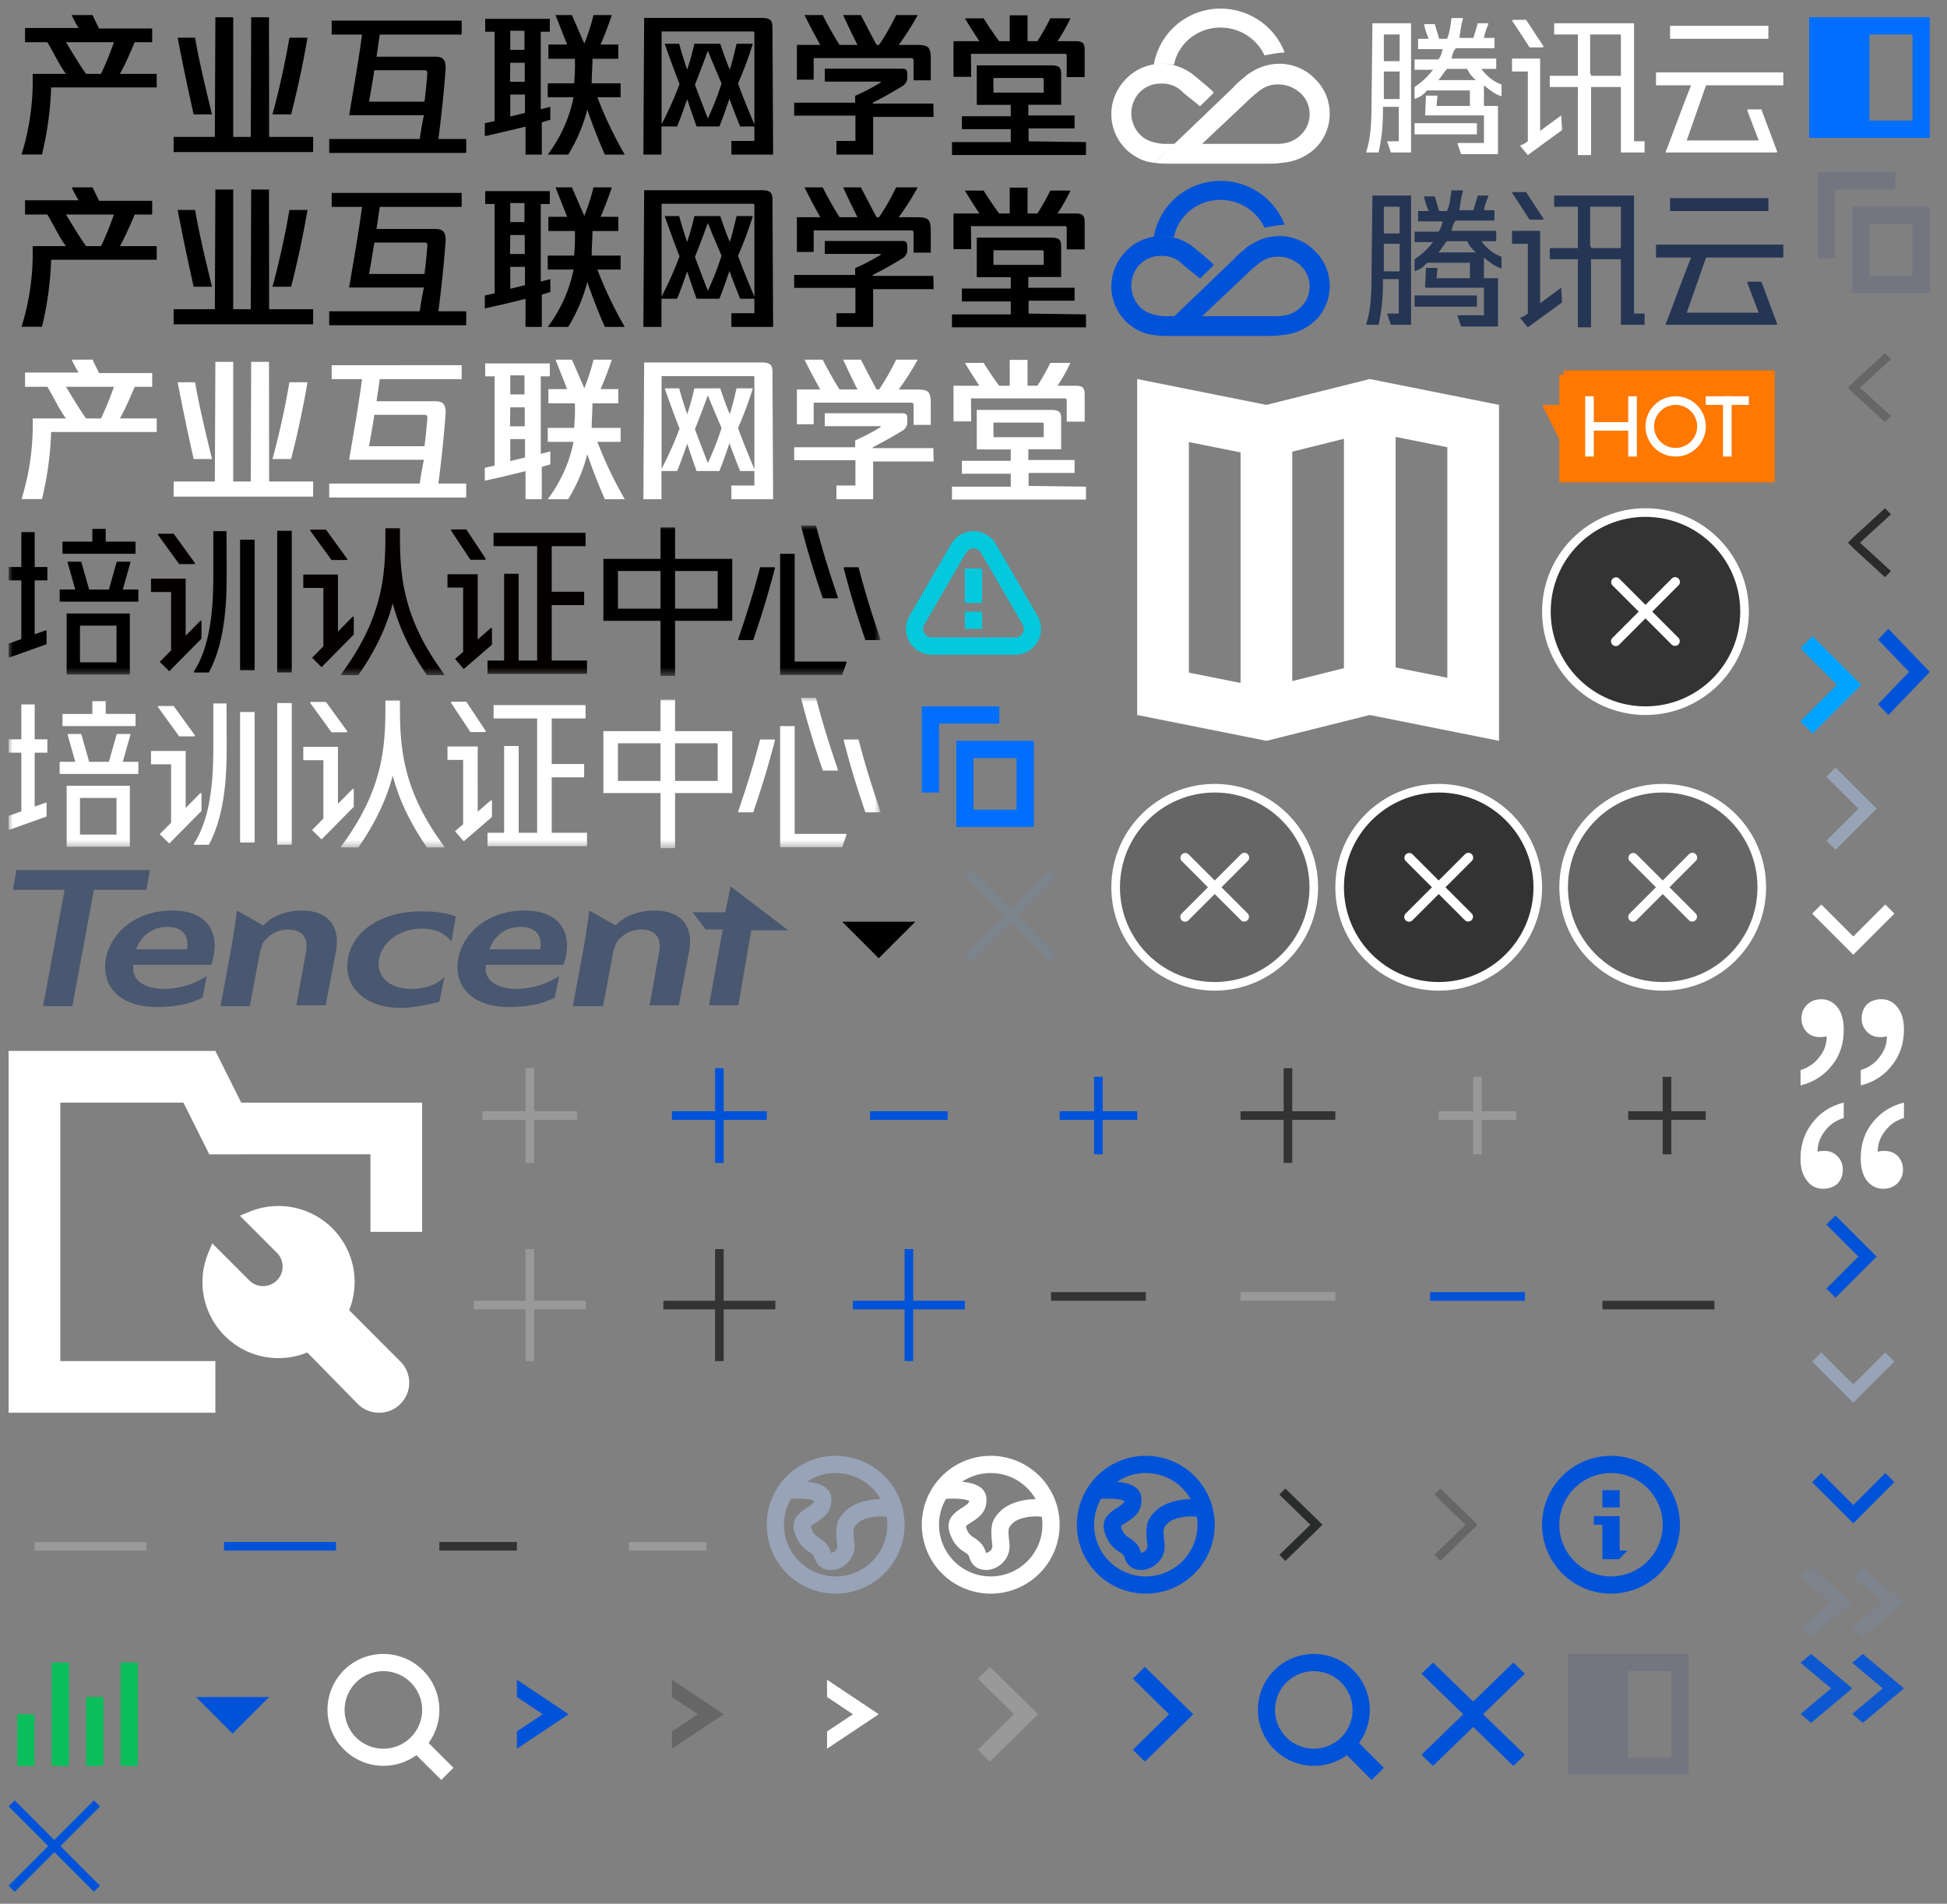 <?xml version="1.0" encoding="UTF-8"?><svg width="226" height="221" viewBox="0 0 226 221" xmlns="http://www.w3.org/2000/svg" xmlns:xlink="http://www.w3.org/1999/xlink"><rect x="0" y="0" width="226" height="221" fill="#808080" stroke="none"/><svg width="14" height="14" viewBox="-1 -1 14 14" id="caret" x="208" y="153" xmlns="http://www.w3.org/2000/svg"><g fill="none" fill-rule="evenodd"><path d="M0 0h12v12H0z"/><path d="M6.123 8.834l-1.06-1.061L1.35 4.061 2.41 3l3.713 3.713L9.835 3l1.06 1.06-4.772 4.774z" fill="#98A3B7"/></g></svg><svg width="14" height="14" viewBox="-1 -1 14 14" id="caret-dark" x="208" y="101" xmlns="http://www.w3.org/2000/svg"><g fill="none" fill-rule="evenodd"><path d="M0 0h12v12H0z"/><path d="M6.123 8.834l-1.06-1.061L1.35 4.061 2.41 3l3.713 3.713L9.835 3l1.06 1.06-4.772 4.774z" fill="#fff"/></g></svg><svg width="14" height="14" viewBox="-1 -1 14 14" id="caret-hover" x="208" y="167" xmlns="http://www.w3.org/2000/svg"><g fill="none" fill-rule="evenodd"><path d="M0 0h12v12H0z"/><path d="M6.123 8.834l-1.06-1.061L1.35 4.061 2.41 3l3.713 3.713L9.835 3l1.06 1.06-4.772 4.774z" fill="#0052D9"/></g></svg><svg width="18" height="18" viewBox="-1 -1 18 18" id="clear" x="162" y="190" xmlns="http://www.w3.org/2000/svg"><path d="M12.667 2L14 3.294 9.152 8 14 12.706 12.667 14 8 9.47 3.333 14 2 12.706l4.667-4.53.18-.176-.18-.176L2 3.294 3.333 2 8 6.53 12.667 2z" fill="#0052D9" fill-rule="evenodd"/></svg><svg width="128" height="20" viewBox="-1 -1 128 20" id="college-logo-pc" y="40" xmlns="http://www.w3.org/2000/svg"><g fill="#FFF" fill-rule="nonzero"><path d="M14.64 3.9h2.025V2.31H10.5c-.27-.57-.57-1.125-.75-1.56H7.32c.21.465.495 1.005.81 1.5H1.905V3.9H4.5C5.115 4.92 6 6.75 6.66 7.575H2.79c.086 3.17-.35 6.332-1.29 9.36h2.37c.625-2.55.982-5.16 1.065-7.785H17.19V7.575h-4.275C13.5 6.57 14.19 4.95 14.64 3.9zM9 7.575c-.765-1.02-1.755-2.73-2.34-3.675h5.565a36.585 36.585 0 0 1-1.5 3.675H9zM23.61 12.285c-.735-3-1.5-6.195-1.965-8.91H19.62c.525 2.73 1.2 6 1.86 8.91h2.13z"/><path d="M30.225 1.005h-2.07l-.045 13.89h-2.04V1.005H24l-.06 13.89h-4.785v1.755H35.34l.015-1.755H30.24z"/><path d="M34.695 3.375h-2.1c-.51 3-1.215 6.15-1.965 8.91h2.16a112.84 112.84 0 0 0 1.905-8.91zM50.73 6.915c0-.915-.255-1.335-1.215-1.335h-6.81l.375-2.565h9.51v-1.62H37.5v1.62h3.525c-.42 3.135-.975 6.225-1.5 9.36h8.685c-.21.93-.36 1.875-.495 2.76h-10.5v1.62h15.9v-1.62H49.89c.36-2.835.66-5.655.84-8.22zM48.27 10.8h-6.435c.225-1.23.435-2.43.615-3.645h5.835c.255 0 .345.105.315.45-.075.885-.165 1.995-.33 3.195zM62.88 12.9v-1.5l-1.11.285v-9h1.05v-1.5h-7.5v1.5h1.095V13.05l-1.14.255v1.5c1.5-.33 3.12-.705 4.725-1.11v3.255h1.89V13.2l.99-.3zm-3-10.32v2.205h-1.65v-2.22l1.65.015zm-1.65 3.705h1.68V8.49H58.2l.03-2.205zm0 6.24v-2.55h1.71v2.13l-1.71.42z"/><path d="M71.04 10.29V8.67h-3.36c0-.93.09-1.875.09-2.85h3V4.17h-2.055c.45-1.05.87-2.13 1.305-3.42h-2.13a24.09 24.09 0 0 1-1.065 3.315L65.385.75H63.48l1.35 3.42h-2.175v1.65h3.075c.03.95 0 1.903-.09 2.85h-3.06v1.62h3a16.5 16.5 0 0 1-3 6.66h2.37c1-1.617 1.749-3.378 2.22-5.22.615 1.8 1.335 3.63 2.04 5.22h2.31a46.665 46.665 0 0 1-3.18-6.66h2.7zM87.36 1.08H73.77l-.09 15.87h2.1v-3.27h1.815c.315-.75.78-2.025 1.17-3.165.345 1.02.765 2.28 1.095 3.165h2.64c.36-.87.795-2.1 1.17-3.225.375 1.05.885 2.355 1.245 3.225h1.65v1.68h-2.67v1.59h4.845l-.075-14.7c0-.84-.165-1.17-1.305-1.17zm-6.195 11.67c-.525-1.335-1.095-2.85-1.5-3.915.54-1.365 1.05-2.715 1.5-3.945.495 1.245 1.065 2.565 1.59 3.795a33.48 33.48 0 0 1-1.59 4.065zM84.66 8.7a42.57 42.57 0 0 0 1.725-4.62h-1.89c-.18.795-.48 2.055-.78 3-.42-.96-.87-2.265-1.11-3h-3c-.21.9-.525 2.07-.84 3-.36-1.005-.69-2.13-.93-3h-1.68c.495 1.425 1.125 3.15 1.725 4.68a41.61 41.61 0 0 1-2.085 4.665V2.655h10.5c.21 0 .285 0 .27.3v10.5c-.615-1.5-1.425-3.405-1.905-4.8V8.7zM93.45 5.745h11.28c.24 0 .315.09.315.3v2.28h1.995v-2.43c0-1.5-.27-1.68-1.74-1.68h-1.98A31.725 31.725 0 0 0 105.525.75h-2.505a27.345 27.345 0 0 1-1.98 3.465h-.285c-.54-.96-1.365-2.595-1.83-3.465H96.87c.42.93 1.17 2.505 1.665 3.465H96.45c-.63-.99-1.5-2.535-1.95-3.465h-2.115c.48.99 1.29 2.505 1.83 3.465H91.5V8.25h1.95V5.745z"/><path d="M107.34 11.025h-7.035v-.105a44.083 44.083 0 0 0 3.405-1.905c.297-.158.51-.437.585-.765.03-.274.03-.55 0-.825 0-.3-.165-.45-.555-.45h-9v1.5h6.3c.255 0 .27 0 .105.15a24.435 24.435 0 0 1-2.88 1.5v.795h-7.08v1.5h7.11v2.94H96.09v1.59h4.26v-4.38h7.02l-.03-1.545zM111.705 5.25h10.905a.195.195 0 0 1 .21.21v2.49h2.085V4.8c0-.825-.285-1.02-1.05-1.02h-2.1a21.18 21.18 0 0 0 1.5-2.655h-2.34a24.45 24.45 0 0 1-1.5 2.655h-1.14v-3h-2.07v3h-1.23a40.727 40.727 0 0 1-1.8-2.655H111c.51.855 1.23 1.98 1.68 2.655h-3v4.14h2.055l-.03-2.67z"/><path d="M118.395 15.405v-1.5h5.34v-1.5h-5.37V11.16h3.81V7.575c0-.75-.24-.99-1.185-.99h-8.61v4.59h3.945v1.32h-5.67v1.5h5.67v1.5H109.5v1.5h15.555v-1.5l-6.66-.09zm-4.08-5.655V8.055H120c.12 0 .15.09.15.21V9.75h-5.835z"/></g></svg><svg width="128" height="20" viewBox="-1 -1 128 20" id="college-logo-pc-white" y="20" xmlns="http://www.w3.org/2000/svg"><g fill="#000" fill-rule="nonzero"><path d="M14.64 3.9h2.025V2.31H10.5c-.27-.57-.57-1.125-.75-1.56H7.32c.21.465.495 1.005.81 1.5H1.905V3.9H4.5C5.115 4.92 6 6.75 6.66 7.575H2.79c.086 3.17-.35 6.332-1.29 9.36h2.37c.625-2.55.982-5.16 1.065-7.785H17.19V7.575h-4.275C13.5 6.57 14.19 4.95 14.64 3.9zM9 7.575c-.765-1.02-1.755-2.73-2.34-3.675h5.565a36.585 36.585 0 0 1-1.5 3.675H9zM23.61 12.285c-.735-3-1.5-6.195-1.965-8.91H19.62c.525 2.73 1.2 6 1.86 8.91h2.13z"/><path d="M30.225 1.005h-2.07l-.045 13.89h-2.04V1.005H24l-.06 13.89h-4.785v1.755H35.34l.015-1.755H30.24z"/><path d="M34.695 3.375h-2.1c-.51 3-1.215 6.15-1.965 8.91h2.16a112.84 112.84 0 0 0 1.905-8.91zM50.73 6.915c0-.915-.255-1.335-1.215-1.335h-6.81l.375-2.565h9.51v-1.62H37.5v1.62h3.525c-.42 3.135-.975 6.225-1.5 9.36h8.685c-.21.93-.36 1.875-.495 2.76h-10.5v1.62h15.9v-1.62H49.89c.36-2.835.66-5.655.84-8.22zM48.27 10.8h-6.435c.225-1.23.435-2.43.615-3.645h5.835c.255 0 .345.105.315.45-.075.885-.165 1.995-.33 3.195zM62.88 12.9v-1.5l-1.11.285v-9h1.05v-1.5h-7.5v1.5h1.095V13.05l-1.14.255v1.5c1.5-.33 3.12-.705 4.725-1.11v3.255h1.89V13.2l.99-.3zm-3-10.32v2.205h-1.65v-2.22l1.65.015zm-1.65 3.705h1.68V8.49H58.2l.03-2.205zm0 6.24v-2.55h1.71v2.13l-1.71.42z"/><path d="M71.04 10.29V8.67h-3.36c0-.93.09-1.875.09-2.85h3V4.17h-2.055c.45-1.05.87-2.13 1.305-3.42h-2.13a24.09 24.09 0 0 1-1.065 3.315L65.385.75H63.48l1.35 3.42h-2.175v1.65h3.075c.03.95 0 1.903-.09 2.85h-3.06v1.62h3a16.5 16.5 0 0 1-3 6.66h2.37c1-1.617 1.749-3.378 2.22-5.22.615 1.8 1.335 3.63 2.04 5.22h2.31a46.665 46.665 0 0 1-3.18-6.66h2.7zM87.36 1.08H73.77l-.09 15.87h2.1v-3.27h1.815c.315-.75.78-2.025 1.17-3.165.345 1.02.765 2.28 1.095 3.165h2.64c.36-.87.795-2.1 1.17-3.225.375 1.05.885 2.355 1.245 3.225h1.65v1.68h-2.67v1.59h4.845l-.075-14.7c0-.84-.165-1.17-1.305-1.17zm-6.195 11.67c-.525-1.335-1.095-2.85-1.5-3.915.54-1.365 1.05-2.715 1.5-3.945.495 1.245 1.065 2.565 1.59 3.795a33.48 33.48 0 0 1-1.59 4.065zM84.66 8.7a42.57 42.57 0 0 0 1.725-4.62h-1.89c-.18.795-.48 2.055-.78 3-.42-.96-.87-2.265-1.11-3h-3c-.21.9-.525 2.07-.84 3-.36-1.005-.69-2.13-.93-3h-1.68c.495 1.425 1.125 3.15 1.725 4.68a41.61 41.61 0 0 1-2.085 4.665V2.655h10.5c.21 0 .285 0 .27.3v10.5c-.615-1.5-1.425-3.405-1.905-4.8V8.7zM93.45 5.745h11.28c.24 0 .315.09.315.3v2.28h1.995v-2.43c0-1.5-.27-1.68-1.74-1.68h-1.98A31.725 31.725 0 0 0 105.525.75h-2.505a27.345 27.345 0 0 1-1.98 3.465h-.285c-.54-.96-1.365-2.595-1.83-3.465H96.87c.42.93 1.17 2.505 1.665 3.465H96.45c-.63-.99-1.5-2.535-1.95-3.465h-2.115c.48.99 1.29 2.505 1.83 3.465H91.5V8.25h1.95V5.745z"/><path d="M107.34 11.025h-7.035v-.105a44.083 44.083 0 0 0 3.405-1.905c.297-.158.51-.437.585-.765.03-.274.03-.55 0-.825 0-.3-.165-.45-.555-.45h-9v1.5h6.3c.255 0 .27 0 .105.15a24.435 24.435 0 0 1-2.88 1.5v.795h-7.08v1.5h7.11v2.94H96.09v1.59h4.26v-4.38h7.02l-.03-1.545zM111.705 5.25h10.905a.195.195 0 0 1 .21.21v2.49h2.085V4.8c0-.825-.285-1.02-1.05-1.02h-2.1a21.18 21.18 0 0 0 1.5-2.655h-2.34a24.45 24.45 0 0 1-1.5 2.655h-1.14v-3h-2.07v3h-1.23a40.727 40.727 0 0 1-1.8-2.655H111c.51.855 1.23 1.98 1.68 2.655h-3v4.14h2.055l-.03-2.67z"/><path d="M118.395 15.405v-1.5h5.34v-1.5h-5.37V11.16h3.81V7.575c0-.75-.24-.99-1.185-.99h-8.61v4.59h3.945v1.32h-5.67v1.5h5.67v1.5H109.5v1.5h15.555v-1.5l-6.66-.09zm-4.08-5.655V8.055H120c.12 0 .15.09.15.21V9.75h-5.835z"/></g></svg><svg width="26" height="26" viewBox="-1 -1 26 26" id="icon-affix-close" x="180" y="90" xmlns="http://www.w3.org/2000/svg"><g fill="none" fill-rule="evenodd"><g><circle stroke="#FFF" fill-opacity=".2" fill="#000" cx="12" cy="12" r="11.5"/><path d="M4 4h16v16H4z"/></g><path d="M8.948 8.163L12 11.214l3.052-3.051a.555.555 0 1 1 .785.785L12.786 12l3.051 3.052a.556.556 0 0 1-.785.785L12 12.786l-3.052 3.051a.555.555 0 1 1-.785-.785L11.214 12 8.163 8.948a.556.556 0 0 1 .785-.785z" fill="#FFF" fill-rule="nonzero"/></g></svg><svg width="26" height="26" viewBox="-1 -1 26 26" id="icon-affix-close-active" x="154" y="90" xmlns="http://www.w3.org/2000/svg"><g fill="none" fill-rule="evenodd"><g><circle stroke="#FFF" fill-opacity=".6" fill="#000" cx="12" cy="12" r="11.5"/><path d="M4 4h16v16H4z"/></g><path d="M8.948 8.163L12 11.214l3.052-3.051a.555.555 0 1 1 .785.785L12.786 12l3.051 3.052a.556.556 0 0 1-.785.785L12 12.786l-3.052 3.051a.555.555 0 1 1-.785-.785L11.214 12 8.163 8.948a.556.556 0 0 1 .785-.785z" fill="#FFF" fill-rule="nonzero"/></g></svg><svg width="18" height="18" viewBox="-1 -1 18 18" id="icon-arrow-right" x="108" y="190" xmlns="http://www.w3.org/2000/svg"><path fill="#999" d="M8.7 8L4.5 3.876 5.9 2.5 11.5 8l-1.4 1.376L5.9 13.5l-1.4-1.376z"/></svg><svg width="18" height="18" viewBox="-1 -1 18 18" id="icon-arrow-right-blue" x="126" y="190" xmlns="http://www.w3.org/2000/svg"><path fill="#0052D9" d="M8.7 8L4.5 3.876 5.9 2.5 11.5 8l-1.4 1.376L5.9 13.5l-1.4-1.376z"/></svg><svg width="14" height="10" viewBox="-1 -1 14 10" id="icon-arrow-s-db" x="208" y="181" xmlns="http://www.w3.org/2000/svg"><g fill="#7C848E" fill-rule="evenodd" opacity=".9"><path d="M3.547 4L0 1.031 1.227 0 6 4 1.227 8 0 6.969zM9.547 4L6 1.031 7.227 0 12 4 7.227 8 6 6.969z"/></g></svg><svg width="14" height="10" viewBox="-1 -1 14 10" id="icon-arrow-s-db-blue" x="208" y="191" xmlns="http://www.w3.org/2000/svg"><g fill="#0052D9" fill-rule="evenodd" opacity=".9"><path d="M3.547 4L0 1.031 1.227 0 6 4 1.227 8 0 6.969zM9.547 4L6 1.031 7.227 0 12 4 7.227 8 6 6.969z"/></g></svg><svg width="18" height="18" viewBox="-1 -1 18 18" id="icon-category-trigger" x="93" y="100" xmlns="http://www.w3.org/2000/svg"><g fill="none" fill-rule="evenodd"><path d="M0 0h16v16H0z"/><path fill="#000" d="M3.757 6L8 10.243 12.243 6z"/></g></svg><svg width="18" height="18" viewBox="-1 -1 18 18" id="icon-category-trigger-blue" x="18" y="190" xmlns="http://www.w3.org/2000/svg"><g fill="none" fill-rule="evenodd"><path d="M0 0h16v16H0z"/><path fill="#0052D9" d="M3.757 6L8 10.243 12.243 6z"/></g></svg><svg width="13" height="13" viewBox="-1 -1 13 13" id="icon-clear" x="111" y="100" xmlns="http://www.w3.org/2000/svg"><g fill="#7C848E" fill-rule="evenodd"><path d="M9.9 0L0 9.9l.707.707 9.9-9.899z"/><path d="M.707 0L0 .707l9.9 9.9.706-.706V9.9z"/></g></svg><svg width="13" height="13" viewBox="-1 -1 13 13" id="icon-clear-#0052D9" y="208" xmlns="http://www.w3.org/2000/svg"><g fill="#0052D9" fill-rule="evenodd"><path d="M9.9 0L0 9.9l.707.707 9.9-9.899z"/><path d="M.707 0L0 .707l9.9 9.9.706-.706V9.9z"/></g></svg><svg width="26" height="26" viewBox="-1 -1 26 26" id="icon-download" x="128" y="90" xmlns="http://www.w3.org/2000/svg"><g fill="none" fill-rule="evenodd"><g><circle stroke="#FFF" fill-opacity=".2" fill="#000" cx="12" cy="12" r="11.5"/><path d="M4 4h16v16H4z"/></g><path d="M8.948 8.163L12 11.214l3.052-3.051a.555.555 0 1 1 .785.785L12.786 12l3.051 3.052a.556.556 0 0 1-.785.785L12 12.786l-3.052 3.051a.555.555 0 1 1-.785-.785L11.214 12 8.163 8.948a.556.556 0 0 1 .785-.785z" fill="#FFF" fill-rule="nonzero"/></g></svg><svg width="26" height="26" viewBox="-1 -1 26 26" id="icon-download-active" x="178" y="58" xmlns="http://www.w3.org/2000/svg"><g fill="none" fill-rule="evenodd"><g><circle stroke="#FFF" fill-opacity=".6" fill="#000" cx="12" cy="12" r="11.5"/><path d="M4 4h16v16H4z"/></g><path d="M8.948 8.163L12 11.214l3.052-3.051a.555.555 0 1 1 .785.785L12.786 12l3.051 3.052a.556.556 0 0 1-.785.785L12 12.786l-3.052 3.051a.555.555 0 1 1-.785-.785L11.214 12 8.163 8.948a.556.556 0 0 1 .785-.785z" fill="#FFF" fill-rule="nonzero"/></g></svg><svg width="50" height="50" viewBox="-1 -1 50 50" id="icon-edit-manual" x="128" y="40" xmlns="http://www.w3.org/2000/svg"><path d="M30 3l15 3v39l-15-3-12 3-15-3V3l15 3 12-3zM9 10.319V37.08l6 1.2V11.519l-6-1.2zm18-.384l-6 1.5v26.629l6-1.5V9.935zm6-.216v26.762l6 1.2V10.92l-6-1.2z" fill="#FFF" fill-rule="evenodd"/></svg><svg width="50" height="50" viewBox="-1 -1 50 50" id="icon-edit-source" y="118" xmlns="http://www.w3.org/2000/svg"><g fill="none" fill-rule="evenodd"><path d="M0 0h48v48H0z"/><path d="M24 3l3 6h21v15h-6v-9H23.292l-3-6H6v30h18v6H0V3h24zm7.315 18c3.482 0 6.784 2.064 8.187 5.473a8.784 8.784 0 0 1 .026 6.62l5.942 5.95a3.478 3.478 0 0 1 .01 4.93A3.49 3.49 0 0 1 43.003 45a3.495 3.495 0 0 1-2.469-1.015l-5.865-5.981a8.911 8.911 0 0 1-3.34.655h-.021a8.761 8.761 0 0 1-6.217-2.586 8.82 8.82 0 0 1-1.919-9.616l.45-1.09.013-.034 4.327 4.33c.439.424 1.007.634 1.575.634a2.264 2.264 0 0 0 1.629-3.84l-4.3-4.306-.026-.025 1.124-.465a8.847 8.847 0 0 1 3.352-.66z" fill="#FFF" fill-rule="nonzero"/></g></svg><svg data-name="图层 1" width="18" height="18" viewBox="-1 -1 18 18" id="icon-explain" x="178" y="168" xmlns="http://www.w3.org/2000/svg"><path fill="#0052d9" d="M9 7H6v1h1v4h1.917l1-1H9V7zM7 5.99h2v-2H7v2z"/><path d="M8 2a6 6 0 1 1-6 6 6.007 6.007 0 0 1 6-6m0-2a8 8 0 1 0 8 8 8 8 0 0 0-8-8z" fill="#0052d9"/></svg><svg width="18" height="18" viewBox="-1 -1 18 18" id="icon-going" y="190" xmlns="http://www.w3.org/2000/svg"><g fill="none" fill-rule="evenodd"><path d="M0 0h16v16H0z"/><path fill="#0ABF5B" d="M1 8h2v6H1zM5 2h2v12H5zM9 6h2v8H9zM13 2h2v12h-2z"/></g></svg><svg width="14" height="14" viewBox="-1 -1 14 14" id="icon-menu-arrow" x="208" y="87" xmlns="http://www.w3.org/2000/svg"><g fill="none" fill-rule="evenodd"><path d="M0 12V0h12v12z"/><path d="M8.834 5.877l-1.061 1.06-3.712 3.713L3 9.59l3.713-3.713L3 2.165l1.06-1.06 4.774 4.772z" fill="#98A3B7"/></g></svg><svg width="14" height="14" viewBox="-1 -1 14 14" id="icon-menu-arrow-blue" x="208" y="139" xmlns="http://www.w3.org/2000/svg"><g fill="none" fill-rule="evenodd"><path d="M0 12V0h12v12z"/><path d="M8.834 5.877l-1.061 1.06-3.712 3.713L3 9.59l3.713-3.713L3 2.165l1.06-1.06 4.774 4.772z" fill="#0052D9"/></g></svg><svg width="18" height="18" viewBox="-1 -1 18 18" id="icon-more-right-active" x="54" y="190" xmlns="http://www.w3.org/2000/svg"><path fill="#0052D9" fill-rule="evenodd" d="M5 6l3 2-3 2v2l6-4-6-4z"/></svg><svg width="18" height="18" viewBox="-1 -1 18 18" id="icon-more-right-normal" x="72" y="190" xmlns="http://www.w3.org/2000/svg"><path fill="#666" fill-rule="evenodd" d="M5 6l3 2-3 2v2l6-4-6-4z"/></svg><svg width="18" height="18" viewBox="-1 -1 18 18" id="icon-more-right-white" x="90" y="190" xmlns="http://www.w3.org/2000/svg"><path fill="#fff" fill-rule="evenodd" d="M5 6l3 2-3 2v2l6-4-6-4z"/></svg><svg width="29" height="18" viewBox="-1 -1 29 18" id="icon-nav-hot" x="178" y="40" xmlns="http://www.w3.org/2000/svg"><g fill="none" fill-rule="evenodd" transform="translate(0 2)"><path fill="#FF7800" stroke="#FF7800" d="M2.5.5v4H.809L2.5 7.882V12.5h24V.5h-24z"/><path fill="#FFF" d="M6 6h4V3h1v7h-1V7H6v3H5V3h1v3zM19 3h5v1h-5z"/><path fill="#FFF" d="M21 3h1v7h-1z"/><circle cx="15.5" cy="6.5" r="3" stroke="#FFF"/></g></svg><svg width="14" height="12" viewBox="-1 -1 14 12" id="icon-quote-left" x="208" y="127" xmlns="http://www.w3.org/2000/svg"><path d="M9.6 10c.67 0 1.2-.214 1.624-.607.423-.429.67-.964.67-1.607s-.212-1.143-.6-1.572c-.423-.428-.953-.607-1.553-.607-.353 0-.635.036-.776.107 0-.857.247-1.643.776-2.321A4.169 4.169 0 0 1 12 1.786V0c-1.553.393-2.753 1.179-3.67 2.357C7.411 3.5 6.987 4.893 6.987 6.5c0 1 .212 1.857.67 2.5.495.643 1.13 1 1.942 1zm-6.988 0c.706 0 1.27-.214 1.694-.607.388-.429.6-.964.6-1.607s-.212-1.143-.635-1.572c-.424-.428-.918-.607-1.483-.607-.388 0-.67.036-.812.107 0-.857.248-1.643.812-2.357.53-.75 1.27-1.286 2.224-1.571V0C3.459.393 2.259 1.179 1.376 2.357.46 3.5 0 4.893 0 6.5 0 7.536.212 8.357.706 9c.459.643 1.094 1 1.906 1z" fill="#FFF" fill-rule="nonzero"/></svg><svg width="14" height="12" viewBox="-1 -1 14 12" id="icon-quote-right" x="208" y="115" xmlns="http://www.w3.org/2000/svg"><path d="M2.4 0C1.73 0 1.2.214.776.607c-.423.429-.67.964-.67 1.607s.212 1.143.6 1.572c.423.428.953.607 1.553.607.353 0 .635-.036.776-.107 0 .857-.247 1.643-.776 2.321A4.169 4.169 0 0 1 0 8.214V10c1.553-.393 2.753-1.179 3.67-2.357C4.589 6.5 5.013 5.107 5.013 3.5c0-1-.212-1.857-.67-2.5C3.846.357 3.211 0 2.4 0zm6.988 0c-.706 0-1.27.214-1.694.607-.388.429-.6.964-.6 1.607s.212 1.143.635 1.572c.424.428.918.607 1.483.607.388 0 .67-.036.812-.107 0 .857-.248 1.643-.812 2.357-.53.75-1.27 1.286-2.224 1.571V10c1.553-.393 2.753-1.179 3.636-2.357C11.54 6.5 12 5.107 12 3.5c0-1.036-.212-1.857-.706-2.5-.459-.643-1.094-1-1.906-1z" fill="#FFF" fill-rule="nonzero"/></svg><svg id="icon-tc-dark" width="93" height="18" viewBox="-1 -1 93 18" y="100" xmlns="http://www.w3.org/2000/svg"><style>.best0{fill:#495770}</style><g id="beXMLID_80_"><path id="beXMLID_81_" class="best0" d="M83.8 1.9l-.6 3h-3.8l1.5 2h2l-1.6 8.8h3.4L86.2 7h4.3l-6.7-5.1zM16.4 0H.9L.5 2.3h6L4 15.8h3.4L9.9 2.3H16l.4-2.3zM19 4.7c-4.3 0-7.1 2.6-7.7 5.5-.6 3.3 1.6 5.7 5.9 5.7 2 0 3.8-.3 5.3-1.1l.5-2.5c-1.5 1-3.3 1.5-4.9 1.5-2.2 0-3.9-.9-3.6-2.8h9c.1-.2.2-.6.3-1.1.5-2.3-.4-5.2-4.8-5.2zm1.7 4.5h-5.9c.4-1.1 1.5-2.6 3.6-2.6 2.3 0 2.5 1.6 2.3 2.6zm13.4-4.5c-2.1 0-3.7.8-4.5 1.7h-.1l-3-1.7c-.1.9-.3 2.2-.5 3.5l-1.4 7.6H28l1.2-6.4.3-.9c.5-.8 1.6-1.6 2.9-1.6 1.9 0 2.4 1.2 2.1 2.7l-1.1 6.1h3.4L38 9.4c.6-3.5-1.6-4.7-3.9-4.7zm40.9 0c-2.1 0-3.7.8-4.5 1.7h-.1l-3-1.7c-.1.9-.3 2.2-.5 3.5l-1.4 7.6H69l1.2-6.4.3-.9c.5-.8 1.6-1.6 2.9-1.6 1.9 0 2.4 1.2 2.1 2.7l-1.1 6.1h3.4L79 9.4c.6-3.5-1.6-4.7-4-4.7zm-15.1 0c-4.3 0-7.1 2.6-7.7 5.5-.6 3.3 1.6 5.7 5.9 5.7 2 0 3.8-.3 5.3-1.1l.5-2.5c-1.5 1-3.3 1.5-4.9 1.5-2.2 0-3.9-.9-3.6-2.8h9c.1-.2.2-.6.3-1.1.5-2.3-.4-5.2-4.8-5.2zm1.8 4.5h-5.9c.4-1.1 1.5-2.6 3.6-2.6 2.3 0 2.5 1.6 2.3 2.6zm-22.3 1c-.6 3.3 1.9 5.8 6.1 5.8 1.7 0 3.7-.5 4.5-.7l.6-2.9c-1.2 1.2-2.8 1.4-3.9 1.4-2.3 0-4.1-1.3-3.7-3.5.4-2 2.4-3.5 5-3.5 1.1 0 2.5.3 3.4 1.5l.5-2.9c-.7-.3-1.9-.6-3.7-.6-4.8-.1-8.2 2.2-8.8 5.4z"/></g></svg><svg width="18" height="18" viewBox="-1 -1 18 18" id="icon-toolbar-compare" x="180" y="190" xmlns="http://www.w3.org/2000/svg"><g fill="none" fill-rule="evenodd"><path d="M0 0h16v16H0z"/><path d="M15 1v14H1V1h14zm-2 2H8v10h5V3z" fill="#737680"/></g></svg><svg width="18" height="18" viewBox="-1 -1 18 18" id="icon-toolbar-compare-primary" x="208" xmlns="http://www.w3.org/2000/svg"><g fill="none" fill-rule="evenodd"><path d="M0 0h16v16H0z"/><path d="M15 1v14H1V1h14zm-2 2H8v10h5V3z" fill="#006EFF"/></g></svg><svg width="18" height="18" viewBox="-1 -1 18 18" id="icon-toolbar-copy" x="208" y="18" xmlns="http://www.w3.org/2000/svg"><g fill="none" fill-rule="evenodd"><path d="M0 0h16v16H0z"/><path d="M12.75 5H6v10h9V5h-2.25zm.25 8H8V7h5v6z" fill="#737680" fill-rule="nonzero"/><path fill="#737680" fill-rule="nonzero" d="M11 1H2v10h2V3h7z"/></g></svg><svg width="18" height="18" viewBox="-1 -1 18 18" id="icon-toolbar-copy-primary" x="104" y="80" xmlns="http://www.w3.org/2000/svg"><g fill="none" fill-rule="evenodd"><path d="M0 0h16v16H0z"/><path d="M12.75 5H6v10h9V5h-2.25zm.25 8H8V7h5v6z" fill="#006EFF" fill-rule="nonzero"/><path fill="#006EFF" fill-rule="nonzero" d="M11 1H2v10h2V3h7z"/></g></svg><svg width="18" height="18" viewBox="-1 -1 18 18" id="icon-warning" x="104" y="60" xmlns="http://www.w3.org/2000/svg"><g fill="none" fill-rule="evenodd"><path d="M9.73 2.664l4.839 8.332A2 2 0 0 1 12.839 14H3.161a2 2 0 0 1-1.73-3.004l4.84-8.332a2 2 0 0 1 3.458 0z" stroke="#04C8DC" stroke-width="2" stroke-linecap="round" stroke-linejoin="round"/><path fill="#04C8DC" fill-rule="nonzero" d="M7 5h2v4H7zM7 10h2v2H7z"/></g></svg><svg width="18" height="18" viewBox="-1 -1 18 18" id="lang" x="88" y="168" xmlns="http://www.w3.org/2000/svg"><path d="M8 0a8 8 0 1 1 0 16A8 8 0 0 1 8 0zM5.21 5.133c-.497-.147-1.305-.199-2.402-.139a6 6 0 1 0 11.12 2.08c-1.412-.16-2.84.201-3.398.77-.526.537-.545.643-.359 2.324.143 1.293-.607 2.413-1.726 2.88-1.208.503-2.544.085-2.917-1.234-.08-.28-.148-.358-.48-.577-.365-.24-.35-.23-.496-.344-.55-.428-.954-.973-1.252-1.78-.514-1.391.004-2.202 1.262-3.008l.213-.136c.537-.344.694-.513.723-.741.003-.018.013-.01-.127-.049zM8 2a5.972 5.972 0 0 0-3.336 1.012c1.986.178 3.017.928 2.818 2.472-.128.99-.631 1.53-1.627 2.168l-.213.136c-.562.36-.565.364-.466.63.168.456.345.695.603.895.085.067.07.057.371.255.695.46 1.072.886 1.302 1.702.005.014.016.018.224-.069.338-.14.547-.453.507-.813-.245-2.22-.13-2.874.919-3.944.86-.879 2.447-1.401 4.114-1.41A5.995 5.995 0 0 0 8 2z" fill="#98A3B7" fill-rule="nonzero"/></svg><svg width="18" height="18" viewBox="-1 -1 18 18" id="lang-dark" x="106" y="168" xmlns="http://www.w3.org/2000/svg"><path d="M8 0a8 8 0 1 1 0 16A8 8 0 0 1 8 0zM5.21 5.133c-.497-.147-1.305-.199-2.402-.139a6 6 0 1 0 11.12 2.08c-1.412-.16-2.84.201-3.398.77-.526.537-.545.643-.359 2.324.143 1.293-.607 2.413-1.726 2.88-1.208.503-2.544.085-2.917-1.234-.08-.28-.148-.358-.48-.577-.365-.24-.35-.23-.496-.344-.55-.428-.954-.973-1.252-1.78-.514-1.391.004-2.202 1.262-3.008l.213-.136c.537-.344.694-.513.723-.741.003-.018.013-.01-.127-.049zM8 2a5.972 5.972 0 0 0-3.336 1.012c1.986.178 3.017.928 2.818 2.472-.128.99-.631 1.53-1.627 2.168l-.213.136c-.562.36-.565.364-.466.63.168.456.345.695.603.895.085.067.07.057.371.255.695.46 1.072.886 1.302 1.702.005.014.016.018.224-.069.338-.14.547-.453.507-.813-.245-2.22-.13-2.874.919-3.944.86-.879 2.447-1.401 4.114-1.41A5.995 5.995 0 0 0 8 2z" fill="#fff" fill-rule="nonzero"/></svg><svg width="18" height="18" viewBox="-1 -1 18 18" id="lang-hover" x="124" y="168" xmlns="http://www.w3.org/2000/svg"><path d="M8 0a8 8 0 1 1 0 16A8 8 0 0 1 8 0zM5.21 5.133c-.497-.147-1.305-.199-2.402-.139a6 6 0 1 0 11.12 2.08c-1.412-.16-2.84.201-3.398.77-.526.537-.545.643-.359 2.324.143 1.293-.607 2.413-1.726 2.88-1.208.503-2.544.085-2.917-1.234-.08-.28-.148-.358-.48-.577-.365-.24-.35-.23-.496-.344-.55-.428-.954-.973-1.252-1.78-.514-1.391.004-2.202 1.262-3.008l.213-.136c.537-.344.694-.513.723-.741.003-.018.013-.01-.127-.049zM8 2a5.972 5.972 0 0 0-3.336 1.012c1.986.178 3.017.928 2.818 2.472-.128.99-.631 1.53-1.627 2.168l-.213.136c-.562.36-.565.364-.466.63.168.456.345.695.603.895.085.067.07.057.371.255.695.46 1.072.886 1.302 1.702.005.014.016.018.224-.069.338-.14.547-.453.507-.813-.245-2.22-.13-2.874.919-3.944.86-.879 2.447-1.401 4.114-1.41A5.995 5.995 0 0 0 8 2z" fill="#0053D9" fill-rule="nonzero"/></svg><svg width="9" height="15" viewBox="-1 -1 9 15" id="link-arrow" x="208" y="72" xmlns="http://www.w3.org/2000/svg"><path d="M4.228 6.5l-4.242 4.243L1.4 12.158l5.657-5.657-1.414-1.415L1.4.844-.014 2.259 4.228 6.5z" fill="#00A4FF" fill-rule="evenodd"/></svg><svg width="8" height="12" viewBox="-1 -1 8 12" id="link-arrow" x="217" y="72" xmlns="http://www.w3.org/2000/svg"><path d="M3.6 5L0 1.25 1.2 0 6 5 4.8 6.25 1.2 10 0 8.75z" fill="#0052d9" fill-rule="evenodd"/></svg><svg width="80" height="20" viewBox="-1 -1 80 20" id="logo" x="128" y="20" xmlns="http://www.w3.org/2000/svg"><g fill-rule="nonzero" fill="none"><g fill="#253554"><path d="M60.471 1.7h-9.07V3h2.752v4.8h-3.261v1.3h3.26V17h1.53V9.1h3.465v7.6h2.751v-1.3h-1.223V1.7h-.204zM55.58 7.6V3h3.567v4.8h-3.465v-.2h-.102zM35.198 13.3h7.235v1.3h-7.235zM30.204 10.9c0 2.3-.102 4.2-.612 5.7 0 .1 0 .1.102.1h1.325c.51-2.2.51-4 .51-5.3h1.834v4H32.14c-.102 0-.102 0-.102.1l.408 1.2h2.344v-15h-4.484l-.102 9.2zm1.427-.6v-3h1.834v3.2h-1.834v-.2zM33.465 3v3.1h-1.834V3h1.834z"/><path d="M42.943 7h1.732V5.8h-5.197c.102-.4.204-.9.51-1.2h4.483V3.4H43.25c.101-.7.51-1.6.51-1.6 0-.1 0-.1-.103-.1h-1.12l-.51 1.7h-1.631c.102-.7.204-1.5.408-2.2 0-.1 0-.1-.102-.1h-1.223c-.102.9-.204 1.7-.51 2.4h-.917l-.51-1.7h-1.12c-.102 0-.102 0-.102.1s.203.9.51 1.6h-1.224v1.2h2.854c-.102.4-.204.9-.51 1.2h-2.751v1.2h2.14c-.918 1.2-1.733 1.7-2.14 2v1.3c0 .1.101.1.203 0 .408-.1.918-.5 1.223-.9h4.994v1.8h-3.873l.102-1.1c0-.1 0-.1-.102-.1h-1.223l-.102 2.2c0 .1 0 .1.102.1h6.727v3.2h-2.956c-.102 0-.102 0-.102.1l.408 1.2h4.28v-5.6h-1.63V8.9c.611.5 1.222 1 1.834 1.2.102.1.204.1.204 0V8.8c-.612-.2-1.529-.7-2.344-1.8zm-1.63 0c.203.5.61 1 1.018 1.3H37.95c.408-.4.612-.9 1.02-1.3h2.343zM52.217 12.4l-2.446 1.8V5.8H46.51v1.5h1.834v8.1c-.51.4-.917.5-.917.5l.917 1.1 3.975-2.9-.102-1.7c.305 0 .203-.1 0 0zM48.548 4.5h1.427c.203 0 .203-.1.203-.1L48.14 1.3h-1.528l-.102.1c.102.1 2.038 3.1 2.038 3.1zM64.853 2h11.414v1.5H64.853zM69.032 8.9H78V7.4H63.223v1.5h4.076c-.917 2.2-2.853 7.6-2.955 7.7 0 .1 0 .1.102.1h12.739c.102 0 .102-.1.102-.1l-1.835-4.9h-1.528c-.102 0-.102.1-.102.1 0 .1 1.325 3.5 1.325 3.5H66.79l2.242-6.4z"/></g><g fill="#0053D9"><path d="M21.95 14.7c-.408.4-1.224 1-2.65 1h-8.765c2.65-2.5 4.892-4.6 5.096-4.8.204-.2.713-.7 1.223-1.1 1.019-.9 1.834-1 2.547-1 1.02 0 1.835.4 2.548 1 1.427 1.3 1.427 3.6 0 4.9zm1.732-6.5c-1.02-1.1-2.548-1.8-4.179-1.8-1.426 0-2.65.5-3.77 1.3-.408.4-1.02.8-1.529 1.4-.408.4-9.172 8.8-9.172 8.8.51.1 1.121.1 1.63.1h11.109c.815 0 1.427 0 2.038-.1 1.325-.1 2.65-.6 3.77-1.6 2.345-2.2 2.345-5.9.103-8.1z"/><path d="M9.414 7.6c-1.12-.8-2.242-1.2-3.567-1.2-1.63 0-3.159.7-4.178 1.8-2.242 2.3-2.242 5.9.102 8.2 1.019.9 2.038 1.4 3.261 1.5l2.344-2.2H6.051c-1.325-.1-2.14-.5-2.65-1a3.546 3.546 0 0 1-.101-5c.713-.7 1.528-1 2.547-1 .612 0 1.529.1 2.446 1 .408.4 1.529 1.2 1.936 1.6h.102l1.53-1.5v-.1c-.714-.7-1.835-1.6-2.447-2.1"/><path d="M20.115 5.1c-1.121-3-4.077-5.1-7.44-5.1A7.848 7.848 0 0 0 4.93 6.5c.306 0 .612-.1 1.02-.1.407 0 .916.1 1.324.1.51-2.5 2.752-4.3 5.401-4.3a5.65 5.65 0 0 1 5.096 3.2s.102.1.102 0c.713-.1 1.528-.3 2.242-.3 0 .1 0 .1 0 0"/></g></g></svg><svg width="80" height="20" viewBox="-1 -1 80 20" id="logo-dark" x="128" xmlns="http://www.w3.org/2000/svg"><g fill="#FFF" fill-rule="nonzero"><path d="M60.471 1.7h-9.07V3h2.752v4.8h-3.261v1.3h3.26V17h1.53V9.1h3.465v7.6h2.751v-1.3h-1.223V1.7h-.204zM55.58 7.6V3h3.567v4.8h-3.465v-.2h-.102zM35.198 13.3h7.235v1.3h-7.235zM30.204 10.9c0 2.3-.102 4.2-.612 5.7 0 .1 0 .1.102.1h1.325c.51-2.2.51-4 .51-5.3h1.834v4H32.14c-.102 0-.102 0-.102.1l.408 1.2h2.344v-15h-4.484l-.102 9.2zm1.427-.6v-3h1.834v3.2h-1.834v-.2zM33.465 3v3.1h-1.834V3h1.834z"/><path d="M42.943 7h1.732V5.8h-5.197c.102-.4.204-.9.51-1.2h4.483V3.4H43.25c.101-.7.51-1.6.51-1.6 0-.1 0-.1-.103-.1h-1.12l-.51 1.7h-1.631c.102-.7.204-1.5.408-2.2 0-.1 0-.1-.102-.1h-1.223c-.102.9-.204 1.7-.51 2.4h-.917l-.51-1.7h-1.12c-.102 0-.102 0-.102.1s.203.9.51 1.6h-1.224v1.2h2.854c-.102.4-.204.9-.51 1.2h-2.751v1.2h2.14c-.918 1.2-1.733 1.7-2.14 2v1.3c0 .1.101.1.203 0 .408-.1.918-.5 1.223-.9h4.994v1.8h-3.873l.102-1.1c0-.1 0-.1-.102-.1h-1.223l-.102 2.2c0 .1 0 .1.102.1h6.727v3.2h-2.956c-.102 0-.102 0-.102.1l.408 1.2h4.28v-5.6h-1.63V8.9c.611.5 1.222 1 1.834 1.2.102.1.204.1.204 0V8.8c-.612-.2-1.529-.7-2.344-1.8zm-1.63 0c.203.5.61 1 1.018 1.3H37.95c.408-.4.612-.9 1.02-1.3h2.343zM52.217 12.4l-2.446 1.8V5.8H46.51v1.5h1.834v8.1c-.51.4-.917.5-.917.5l.917 1.1 3.975-2.9-.102-1.7c.305 0 .203-.1 0 0zM48.548 4.5h1.427c.203 0 .203-.1.203-.1L48.14 1.3h-1.528l-.102.1c.102.1 2.038 3.1 2.038 3.1zM64.853 2h11.414v1.5H64.853zM69.032 8.9H78V7.4H63.223v1.5h4.076c-.917 2.2-2.853 7.6-2.955 7.7 0 .1 0 .1.102.1h12.739c.102 0 .102-.1.102-.1l-1.835-4.9h-1.528c-.102 0-.102.1-.102.1 0 .1 1.325 3.5 1.325 3.5H66.79l2.242-6.4z"/><g><path d="M21.95 14.7c-.408.4-1.224 1-2.65 1h-8.765c2.65-2.5 4.892-4.6 5.096-4.8.204-.2.713-.7 1.223-1.1 1.019-.9 1.834-1 2.547-1 1.02 0 1.835.4 2.548 1 1.427 1.3 1.427 3.6 0 4.9zm1.732-6.5c-1.02-1.1-2.548-1.8-4.179-1.8-1.426 0-2.65.5-3.77 1.3-.408.4-1.02.8-1.529 1.4-.408.4-9.172 8.8-9.172 8.8.51.1 1.121.1 1.63.1h11.109c.815 0 1.427 0 2.038-.1 1.325-.1 2.65-.6 3.77-1.6 2.345-2.2 2.345-5.9.103-8.1z"/><path d="M9.414 7.6c-1.12-.8-2.242-1.2-3.567-1.2-1.63 0-3.159.7-4.178 1.8-2.242 2.3-2.242 5.9.102 8.2 1.019.9 2.038 1.4 3.261 1.5l2.344-2.2H6.051c-1.325-.1-2.14-.5-2.65-1a3.546 3.546 0 0 1-.101-5c.713-.7 1.528-1 2.547-1 .612 0 1.529.1 2.446 1 .408.4 1.529 1.2 1.936 1.6h.102l1.53-1.5v-.1c-.714-.7-1.835-1.6-2.447-2.1"/><path d="M20.115 5.1c-1.121-3-4.077-5.1-7.44-5.1A7.848 7.848 0 0 0 4.93 6.5c.306 0 .612-.1 1.02-.1.407 0 .916.1 1.324.1.51-2.5 2.752-4.3 5.401-4.3a5.65 5.65 0 0 1 5.096 3.2s.102.1.102 0c.713-.1 1.528-.3 2.242-.3 0 .1 0 .1 0 0"/></g></g></svg><svg width="128" height="20" viewBox="-1 -1 128 20" id="logo-project" xmlns="http://www.w3.org/2000/svg"><g fill="#000" fill-rule="nonzero"><path d="M14.64 3.9h2.025V2.31H10.5c-.27-.57-.57-1.125-.75-1.56H7.32c.21.465.495 1.005.81 1.5H1.905V3.9H4.5C5.115 4.92 6 6.75 6.66 7.575H2.79c.086 3.17-.35 6.332-1.29 9.36h2.37c.625-2.55.982-5.16 1.065-7.785H17.19V7.575h-4.275C13.5 6.57 14.19 4.95 14.64 3.9zM9 7.575c-.765-1.02-1.755-2.73-2.34-3.675h5.565a36.585 36.585 0 0 1-1.5 3.675H9zM23.61 12.285c-.735-3-1.5-6.195-1.965-8.91H19.62c.525 2.73 1.2 6 1.86 8.91h2.13z"/><path d="M30.225 1.005h-2.07l-.045 13.89h-2.04V1.005H24l-.06 13.89h-4.785v1.755H35.34l.015-1.755H30.24z"/><path d="M34.695 3.375h-2.1c-.51 3-1.215 6.15-1.965 8.91h2.16a112.84 112.84 0 0 0 1.905-8.91zM50.73 6.915c0-.915-.255-1.335-1.215-1.335h-6.81l.375-2.565h9.51v-1.62H37.5v1.62h3.525c-.42 3.135-.975 6.225-1.5 9.36h8.685c-.21.93-.36 1.875-.495 2.76h-10.5v1.62h15.9v-1.62H49.89c.36-2.835.66-5.655.84-8.22zM48.27 10.8h-6.435c.225-1.23.435-2.43.615-3.645h5.835c.255 0 .345.105.315.45-.075.885-.165 1.995-.33 3.195zM62.88 12.9v-1.5l-1.11.285v-9h1.05v-1.5h-7.5v1.5h1.095V13.05l-1.14.255v1.5c1.5-.33 3.12-.705 4.725-1.11v3.255h1.89V13.2l.99-.3zm-3-10.32v2.205h-1.65v-2.22l1.65.015zm-1.65 3.705h1.68V8.49H58.2l.03-2.205zm0 6.24v-2.55h1.71v2.13l-1.71.42z"/><path d="M71.04 10.29V8.67h-3.36c0-.93.09-1.875.09-2.85h3V4.17h-2.055c.45-1.05.87-2.13 1.305-3.42h-2.13a24.09 24.09 0 0 1-1.065 3.315L65.385.75H63.48l1.35 3.42h-2.175v1.65h3.075c.03.95 0 1.903-.09 2.85h-3.06v1.62h3a16.5 16.5 0 0 1-3 6.66h2.37c1-1.617 1.749-3.378 2.22-5.22.615 1.8 1.335 3.63 2.04 5.22h2.31a46.665 46.665 0 0 1-3.18-6.66h2.7zM87.36 1.08H73.77l-.09 15.87h2.1v-3.27h1.815c.315-.75.78-2.025 1.17-3.165.345 1.02.765 2.28 1.095 3.165h2.64c.36-.87.795-2.1 1.17-3.225.375 1.05.885 2.355 1.245 3.225h1.65v1.68h-2.67v1.59h4.845l-.075-14.7c0-.84-.165-1.17-1.305-1.17zm-6.195 11.67c-.525-1.335-1.095-2.85-1.5-3.915.54-1.365 1.05-2.715 1.5-3.945.495 1.245 1.065 2.565 1.59 3.795a33.48 33.48 0 0 1-1.59 4.065zM84.66 8.7a42.57 42.57 0 0 0 1.725-4.62h-1.89c-.18.795-.48 2.055-.78 3-.42-.96-.87-2.265-1.11-3h-3c-.21.9-.525 2.07-.84 3-.36-1.005-.69-2.13-.93-3h-1.68c.495 1.425 1.125 3.15 1.725 4.68a41.61 41.61 0 0 1-2.085 4.665V2.655h10.5c.21 0 .285 0 .27.3v10.5c-.615-1.5-1.425-3.405-1.905-4.8V8.7zM93.45 5.745h11.28c.24 0 .315.09.315.3v2.28h1.995v-2.43c0-1.5-.27-1.68-1.74-1.68h-1.98A31.725 31.725 0 0 0 105.525.75h-2.505a27.345 27.345 0 0 1-1.98 3.465h-.285c-.54-.96-1.365-2.595-1.83-3.465H96.87c.42.93 1.17 2.505 1.665 3.465H96.45c-.63-.99-1.5-2.535-1.95-3.465h-2.115c.48.99 1.29 2.505 1.83 3.465H91.5V8.25h1.95V5.745z"/><path d="M107.34 11.025h-7.035v-.105a44.083 44.083 0 0 0 3.405-1.905c.297-.158.51-.437.585-.765.03-.274.03-.55 0-.825 0-.3-.165-.45-.555-.45h-9v1.5h6.3c.255 0 .27 0 .105.15a24.435 24.435 0 0 1-2.88 1.5v.795h-7.08v1.5h7.11v2.94H96.09v1.59h4.26v-4.38h7.02l-.03-1.545zM111.705 5.25h10.905a.195.195 0 0 1 .21.21v2.49h2.085V4.8c0-.825-.285-1.02-1.05-1.02h-2.1a21.18 21.18 0 0 0 1.5-2.655h-2.34a24.45 24.45 0 0 1-1.5 2.655h-1.14v-3h-2.07v3h-1.23a40.727 40.727 0 0 1-1.8-2.655H111c.51.855 1.23 1.98 1.68 2.655h-3v4.14h2.055l-.03-2.67z"/><path d="M118.395 15.405v-1.5h5.34v-1.5h-5.37V11.16h3.81V7.575c0-.75-.24-.99-1.185-.99h-8.61v4.59h3.945v1.32h-5.67v1.5h5.67v1.5H109.5v1.5h15.555v-1.5l-6.66-.09zm-4.08-5.655V8.055H120c.12 0 .15.09.15.21V9.75h-5.835z"/></g></svg><svg width="104" height="20" viewBox="-1 -1 104 20" id="logo-training" y="80" xmlns="http://www.w3.org/2000/svg"><defs><path id="bsa" d="M0 17.458h101.201V0H0z"/></defs><g fill="none" fill-rule="evenodd"><path d="M25.291.661h-1.529v4.544c.002 2.907.005 8.292-2.25 11.73-.032.048-.003.132.073.132h1.651c2.079-3.79 2.077-8.98 2.076-11.863L25.291.661zM19.803 4.484h1.747c.072 0 .109-.081.067-.138L19.159.959h-1.747c-.064 0-.112.078-.07.135l2.46 3.39" fill="#FFF"/><path d="M22.388 11.141c0-.07-.09-.119-.148-.06l-1.688 1.709V6.176h-4.023v1.55h2.332v6.775l-1.316 1.331 1.103 1.089 3.74-3.784v-1.996z" fill="#FFF"/><mask id="bsb" fill="#fff"><use xlink:href="#bsa"/></mask><path fill="#FFF" mask="url(#bsb)" d="M26.868 16.812h1.69V1.654h-1.69zM31.177 17.066h1.69V.616h-1.69zM11.27 1.875V.39H9.719v1.486H6.254v1.41h8.48v-1.41zM8.285 15.886h4.237v-4.258H8.285v4.258zm-1.55-5.668v7.077h7.337v-7.077H6.735zM13.25 7.436l.885-3.123c.015-.056-.023-.111-.082-.111h-1.497l-.916 3.234H9.349l-.916-3.234H6.936a.085.085 0 0 0-.082.11c.01.04.557 1.97.883 3.123h-1.81v1.41h9.134v-1.41h-1.81zM4.499 6.374v-1.55H3.027V.774H1.478v4.05H.007v1.55h1.471v6.811L0 13.712v1.524c0 .064.065.098.111.082l4.294-1.533V12.26c0-.059-.058-.1-.115-.08l-1.263.451V6.374h1.472zM37.48 4.008h1.748c.07 0 .108-.08.066-.138L36.837.484h-1.748c-.063 0-.111.077-.07.134l2.46 3.39M40.065 10.666c0-.07-.09-.12-.148-.06l-1.689 1.708V5.7h-4.022V7.25h2.332v6.776l-1.316 1.33 1.103 1.09 3.74-3.784v-1.996z"/><path d="M45.425 1.206V.31h-1.69v.895c0 4.814-.414 9.677-5.125 16.036-.041.056.005.133.07.133h1.916c1.822-2.62 3.09-5.197 3.849-7.822.049-.173.095-.345.14-.513.674 2.552 1.869 5.3 3.978 8.335h1.916c.073 0 .106-.083.067-.136-4.708-6.358-5.121-11.22-5.121-16.032M56.107 11.982a.086.086 0 0 0-.142-.064l-1.514 1.305V5.66h-3.508v1.55h1.816v7.47c-.547.47-.942.812-.942.812l1.012 1.175 3.278-2.826v-1.86z" fill="#FFF" mask="url(#bsb)"/><path fill="#FFF" mask="url(#bsb)" d="M63.04 15.676V9.24h3.766V7.69H63.04V2.401h3.928V.851H56.292v1.55h5.057v13.275h-2.143V5.606h-1.691v10.07h-1.928v1.55h11.552v-1.55zM53.6 3.982h1.7a.086.086 0 0 0 .07-.135L53.13.457h-1.7c-.068 0-.107.077-.072.13L53.6 3.982M75.671 17.458h1.69V.225h-1.69z"/><path d="M70.728 9.656h11.578v-4.37H70.728v4.37zm-1.692 1.41h14.96v-7.19h-14.96v7.19zM91.242 3.29V15.8h5.937c.06 0 .1.06.081.117l-.509 1.433h-7.199V3.29h1.69zM87.23 4.846c-.836 3.18-1.562 5.464-2.544 8.342a.085.085 0 0 0 .081.113h1.666c.954-2.81 1.674-5.113 2.515-8.347a.089.089 0 0 0-.083-.108H87.23zM98.654 4.846c.835 3.18 1.56 5.464 2.543 8.342a.086.086 0 0 1-.08.113h-1.668c-.953-2.81-1.674-5.113-2.515-8.347-.014-.056.034-.108.085-.108h1.635zM93.716 0c.835 3.18 1.56 5.464 2.543 8.342.02.057-.026.113-.081.113H94.51c-.953-2.81-1.674-5.113-2.515-8.347C91.982.052 92.03 0 92.08 0h1.635z" fill="#FFF" mask="url(#bsb)"/></g></svg><svg width="104" height="20" viewBox="-1 -1 104 20" id="logo-training-white" y="60" xmlns="http://www.w3.org/2000/svg"><defs><path id="bta" d="M0 17.458h101.201V0H0z"/></defs><g fill="none" fill-rule="evenodd"><path d="M25.291.661h-1.529v4.544c.002 2.907.005 8.292-2.25 11.73-.032.048-.003.132.073.132h1.651c2.079-3.79 2.077-8.98 2.076-11.863L25.291.661z" fill="#000"/><path d="M19.803 4.484h1.747c.072 0 .109-.081.067-.138L19.159.959h-1.747c-.064 0-.112.078-.07.135l2.46 3.39M22.388 11.141c0-.07-.09-.119-.148-.06l-1.688 1.709V6.176h-4.023v1.55h2.332v6.775l-1.316 1.331 1.103 1.089 3.74-3.784v-1.996z" fill="#040000"/><mask id="btb" fill="#fff"><use xlink:href="#bta"/></mask><path fill="#000" mask="url(#btb)" d="M26.868 16.812h1.69V1.654h-1.69zM31.177 17.066h1.69V.616h-1.69zM11.27 1.875V.39H9.719v1.486H6.254v1.41h8.48v-1.41zM8.285 15.886h4.237v-4.258H8.285v4.258zm-1.55-5.668v7.077h7.337v-7.077H6.735zM13.25 7.436l.885-3.123c.015-.056-.023-.111-.082-.111h-1.497l-.916 3.234H9.349l-.916-3.234H6.936a.085.085 0 0 0-.082.11c.01.04.557 1.97.883 3.123h-1.81v1.41h9.134v-1.41h-1.81zM4.499 6.374v-1.55H3.027V.774H1.478v4.05H.007v1.55h1.471v6.811L0 13.712v1.524c0 .064.065.098.111.082l4.294-1.533V12.26c0-.059-.058-.1-.115-.08l-1.263.451V6.374h1.472z"/><path d="M37.48 4.008h1.748c.07 0 .108-.08.066-.138L36.837.484h-1.748c-.063 0-.111.077-.07.134l2.46 3.39M40.065 10.666c0-.07-.09-.12-.148-.06l-1.689 1.708V5.7h-4.022V7.25h2.332v6.776l-1.316 1.33 1.103 1.09 3.74-3.784v-1.996z" fill="#040000" mask="url(#btb)"/><path d="M45.425 1.206V.31h-1.69v.895c0 4.814-.414 9.677-5.125 16.036-.041.056.005.133.07.133h1.916c1.822-2.62 3.09-5.197 3.849-7.822.049-.173.095-.345.14-.513.674 2.552 1.869 5.3 3.978 8.335h1.916c.073 0 .106-.083.067-.136-4.708-6.358-5.121-11.22-5.121-16.032M56.107 11.982a.086.086 0 0 0-.142-.064l-1.514 1.305V5.66h-3.508v1.55h1.816v7.47c-.547.47-.942.812-.942.812l1.012 1.175 3.278-2.826v-1.86z" fill="#040000" mask="url(#btb)"/><path fill="#040000" mask="url(#btb)" d="M63.04 15.676V9.24h3.766V7.69H63.04V2.401h3.928V.851H56.292v1.55h5.057v13.275h-2.143V5.606h-1.691v10.07h-1.928v1.55h11.552v-1.55zM53.6 3.982h1.7a.086.086 0 0 0 .07-.135L53.13.457h-1.7c-.068 0-.107.077-.072.13L53.6 3.982"/><path fill="#000" mask="url(#btb)" d="M75.671 17.458h1.69V.225h-1.69z"/><path d="M70.728 9.656h11.578v-4.37H70.728v4.37zm-1.692 1.41h14.96v-7.19h-14.96v7.19zM91.242 3.29V15.8h5.937c.06 0 .1.06.081.117l-.509 1.433h-7.199V3.29h1.69zM87.23 4.846c-.836 3.18-1.562 5.464-2.544 8.342a.085.085 0 0 0 .081.113h1.666c.954-2.81 1.674-5.113 2.515-8.347a.089.089 0 0 0-.083-.108H87.23zM98.654 4.846c.835 3.18 1.56 5.464 2.543 8.342a.086.086 0 0 1-.08.113h-1.668c-.953-2.81-1.674-5.113-2.515-8.347-.014-.056.034-.108.085-.108h1.635zM93.716 0c.835 3.18 1.56 5.464 2.543 8.342.02.057-.026.113-.081.113H94.51c-.953-2.81-1.674-5.113-2.515-8.347C91.982.052 92.03 0 92.08 0h1.635z" fill="#000" mask="url(#btb)"/></g></svg><svg width="22" height="22" viewBox="-1 -1 22 22" id="minus" x="116" y="140" xmlns="http://www.w3.org/2000/svg"><path d="M5 9h11v1H5z" fill="#333" fill-rule="nonzero"/></svg><svg width="22" height="22" viewBox="-1 -1 22 22" id="minus-disabled" x="138" y="140" xmlns="http://www.w3.org/2000/svg"><path d="M5 9h11v1H5z" fill="#999" fill-rule="nonzero"/></svg><svg width="22" height="22" viewBox="-1 -1 22 22" id="minus-hover" x="160" y="140" xmlns="http://www.w3.org/2000/svg"><path d="M5 9h11v1H5z" fill="#0052D9" fill-rule="nonzero"/></svg><svg width="22" height="22" viewBox="-1 -1 22 22" id="minus-l" x="182" y="140" xmlns="http://www.w3.org/2000/svg"><path d="M3 10h13v1H3z" fill="#333" fill-rule="nonzero"/></svg><svg width="22" height="22" viewBox="-1 -1 22 22" id="minus-l-disabled" y="168" xmlns="http://www.w3.org/2000/svg"><path d="M3 10h13v1H3z" fill="#999" fill-rule="nonzero"/></svg><svg width="22" height="22" viewBox="-1 -1 22 22" id="minus-l-hover" x="22" y="168" xmlns="http://www.w3.org/2000/svg"><path d="M3 10h13v1H3z" fill="#0052D9" fill-rule="nonzero"/></svg><svg width="22" height="22" viewBox="-1 -1 22 22" id="minus-s" x="44" y="168" xmlns="http://www.w3.org/2000/svg"><path d="M6 10h9v1H6z" fill="#333" fill-rule="nonzero"/></svg><svg width="22" height="22" viewBox="-1 -1 22 22" id="minus-s-disabled" x="66" y="168" xmlns="http://www.w3.org/2000/svg"><path d="M6 10h9v1H6z" fill="#999" fill-rule="nonzero"/></svg><svg width="22" height="22" viewBox="-1 -1 22 22" id="minus-s-hover" x="94" y="118" xmlns="http://www.w3.org/2000/svg"><path d="M6 10h9v1H6z" fill="#0052D9" fill-rule="nonzero"/></svg><svg id="pc-l-arrow" width="18" height="18" viewBox="-1 -1 18 18" x="208" y="36" xmlns="http://www.w3.org/2000/svg"><style>.cdst0{fill-rule:evenodd;clip-rule:evenodd;fill:#666}</style><path id="cdXMLID_2_" class="cdst0" d="M6.2 8.7L9.8 12l.7-.7L6.9 8l3.6-3.3-.7-.7-3.6 3.3-.7.7.7.7z"/></svg><svg id="pc-l-arrow-hover" width="18" height="18" viewBox="-1 -1 18 18" x="208" y="54" xmlns="http://www.w3.org/2000/svg"><style>.cest0{fill-rule:evenodd;clip-rule:evenodd;fill:#2b2b2b}</style><path id="ceXMLID_2_" class="cest0" d="M6.2 8.7L9.8 12l.7-.7L6.9 8l3.6-3.3-.7-.7-3.6 3.3-.7.7.7.7z"/></svg><svg id="pc-r-arrow" width="18" height="18" viewBox="-1 -1 18 18" x="160" y="168" xmlns="http://www.w3.org/2000/svg"><style>.cfst0{fill-rule:evenodd;clip-rule:evenodd;fill:#666}</style><path id="cfXMLID_5_" class="cfst0" d="M9.8 7.3L6.2 3.8l-.7.7L9.1 8l-3.6 3.5.7.7 3.6-3.5.7-.7z"/></svg><svg id="pc-r-arrow-hover" width="18" height="18" viewBox="-1 -1 18 18" x="142" y="168" xmlns="http://www.w3.org/2000/svg"><style>.cgst0{fill-rule:evenodd;clip-rule:evenodd;fill:#2a2b2b}</style><path id="cgXMLID_5_" class="cgst0" d="M9.8 7.3L6.2 3.8l-.7.7L9.1 8l-3.6 3.5.7.7 3.6-3.5.7-.7z"/></svg><svg width="22" height="22" viewBox="-1 -1 22 22" id="plus" x="138" y="118" xmlns="http://www.w3.org/2000/svg"><g fill="#333" fill-rule="nonzero"><path d="M5 10h11v1H5z"/><path d="M11 5v11h-1V5z"/></g></svg><svg width="22" height="22" viewBox="-1 -1 22 22" id="plus-disabled" x="50" y="118" xmlns="http://www.w3.org/2000/svg"><g fill="#999" fill-rule="nonzero"><path d="M5 10h11v1H5z"/><path d="M11 5v11h-1V5z"/></g></svg><svg width="22" height="22" viewBox="-1 -1 22 22" id="plus-hover" x="72" y="118" xmlns="http://www.w3.org/2000/svg"><g fill="#0052D9" fill-rule="nonzero"><path d="M5 10h11v1H5z"/><path d="M11 5v11h-1V5z"/></g></svg><svg width="22" height="22" viewBox="-1 -1 22 22" id="plus-l" x="72" y="140" xmlns="http://www.w3.org/2000/svg"><g fill="#333" fill-rule="nonzero"><path d="M4 10h13v1H4z"/><path d="M11 4v13h-1V4z"/></g></svg><svg width="22" height="22" viewBox="-1 -1 22 22" id="plus-l-disabled" x="50" y="140" xmlns="http://www.w3.org/2000/svg"><g fill="#999" fill-rule="nonzero"><path d="M4 10h13v1H4z"/><path d="M11 4v13h-1V4z"/></g></svg><svg width="22" height="22" viewBox="-1 -1 22 22" id="plus-l-hover" x="94" y="140" xmlns="http://www.w3.org/2000/svg"><g fill="#0052D9" fill-rule="nonzero"><path d="M4 10h13v1H4z"/><path d="M11 4v13h-1V4z"/></g></svg><svg width="22" height="22" viewBox="-1 -1 22 22" id="plus-s" x="182" y="118" xmlns="http://www.w3.org/2000/svg"><g fill="#333" fill-rule="nonzero"><path d="M6 10h9v1H6z"/><path d="M11 6v9h-1V6z"/></g></svg><svg width="22" height="22" viewBox="-1 -1 22 22" id="plus-s-disabled" x="160" y="118" xmlns="http://www.w3.org/2000/svg"><g fill="#999" fill-rule="nonzero"><path d="M6 10h9v1H6z"/><path d="M11 6v9h-1V6z"/></g></svg><svg width="22" height="22" viewBox="-1 -1 22 22" id="plus-s-hover" x="116" y="118" xmlns="http://www.w3.org/2000/svg"><g fill="#0052D9" fill-rule="nonzero"><path d="M6 10h9v1H6z"/><path d="M11 6v9h-1V6z"/></g></svg><svg width="18" height="18" viewBox="-1 -1 18 18" id="search" x="144" y="190" xmlns="http://www.w3.org/2000/svg"><path d="M12.096 2.904a6.502 6.502 0 0 1 .654 8.43l2.882 2.884-1.414 1.414-2.884-2.882a6.502 6.502 0 0 1-8.43-9.846 6.5 6.5 0 0 1 9.192 0zM4.318 4.318a4.5 4.5 0 1 0 6.364 6.364 4.5 4.5 0 0 0-6.364-6.364z" fill="#0052D9" fill-rule="nonzero"/></svg><svg width="18" height="18" viewBox="-1 -1 18 18" id="search-dark" x="36" y="190" xmlns="http://www.w3.org/2000/svg"><path d="M12.096 2.904a6.502 6.502 0 0 1 .654 8.43l2.882 2.884-1.414 1.414-2.884-2.882a6.502 6.502 0 0 1-8.43-9.846 6.5 6.5 0 0 1 9.192 0zM4.318 4.318a4.5 4.5 0 1 0 6.364 6.364 4.5 4.5 0 0 0-6.364-6.364z" fill="#fff" fill-rule="nonzero"/></svg></svg>